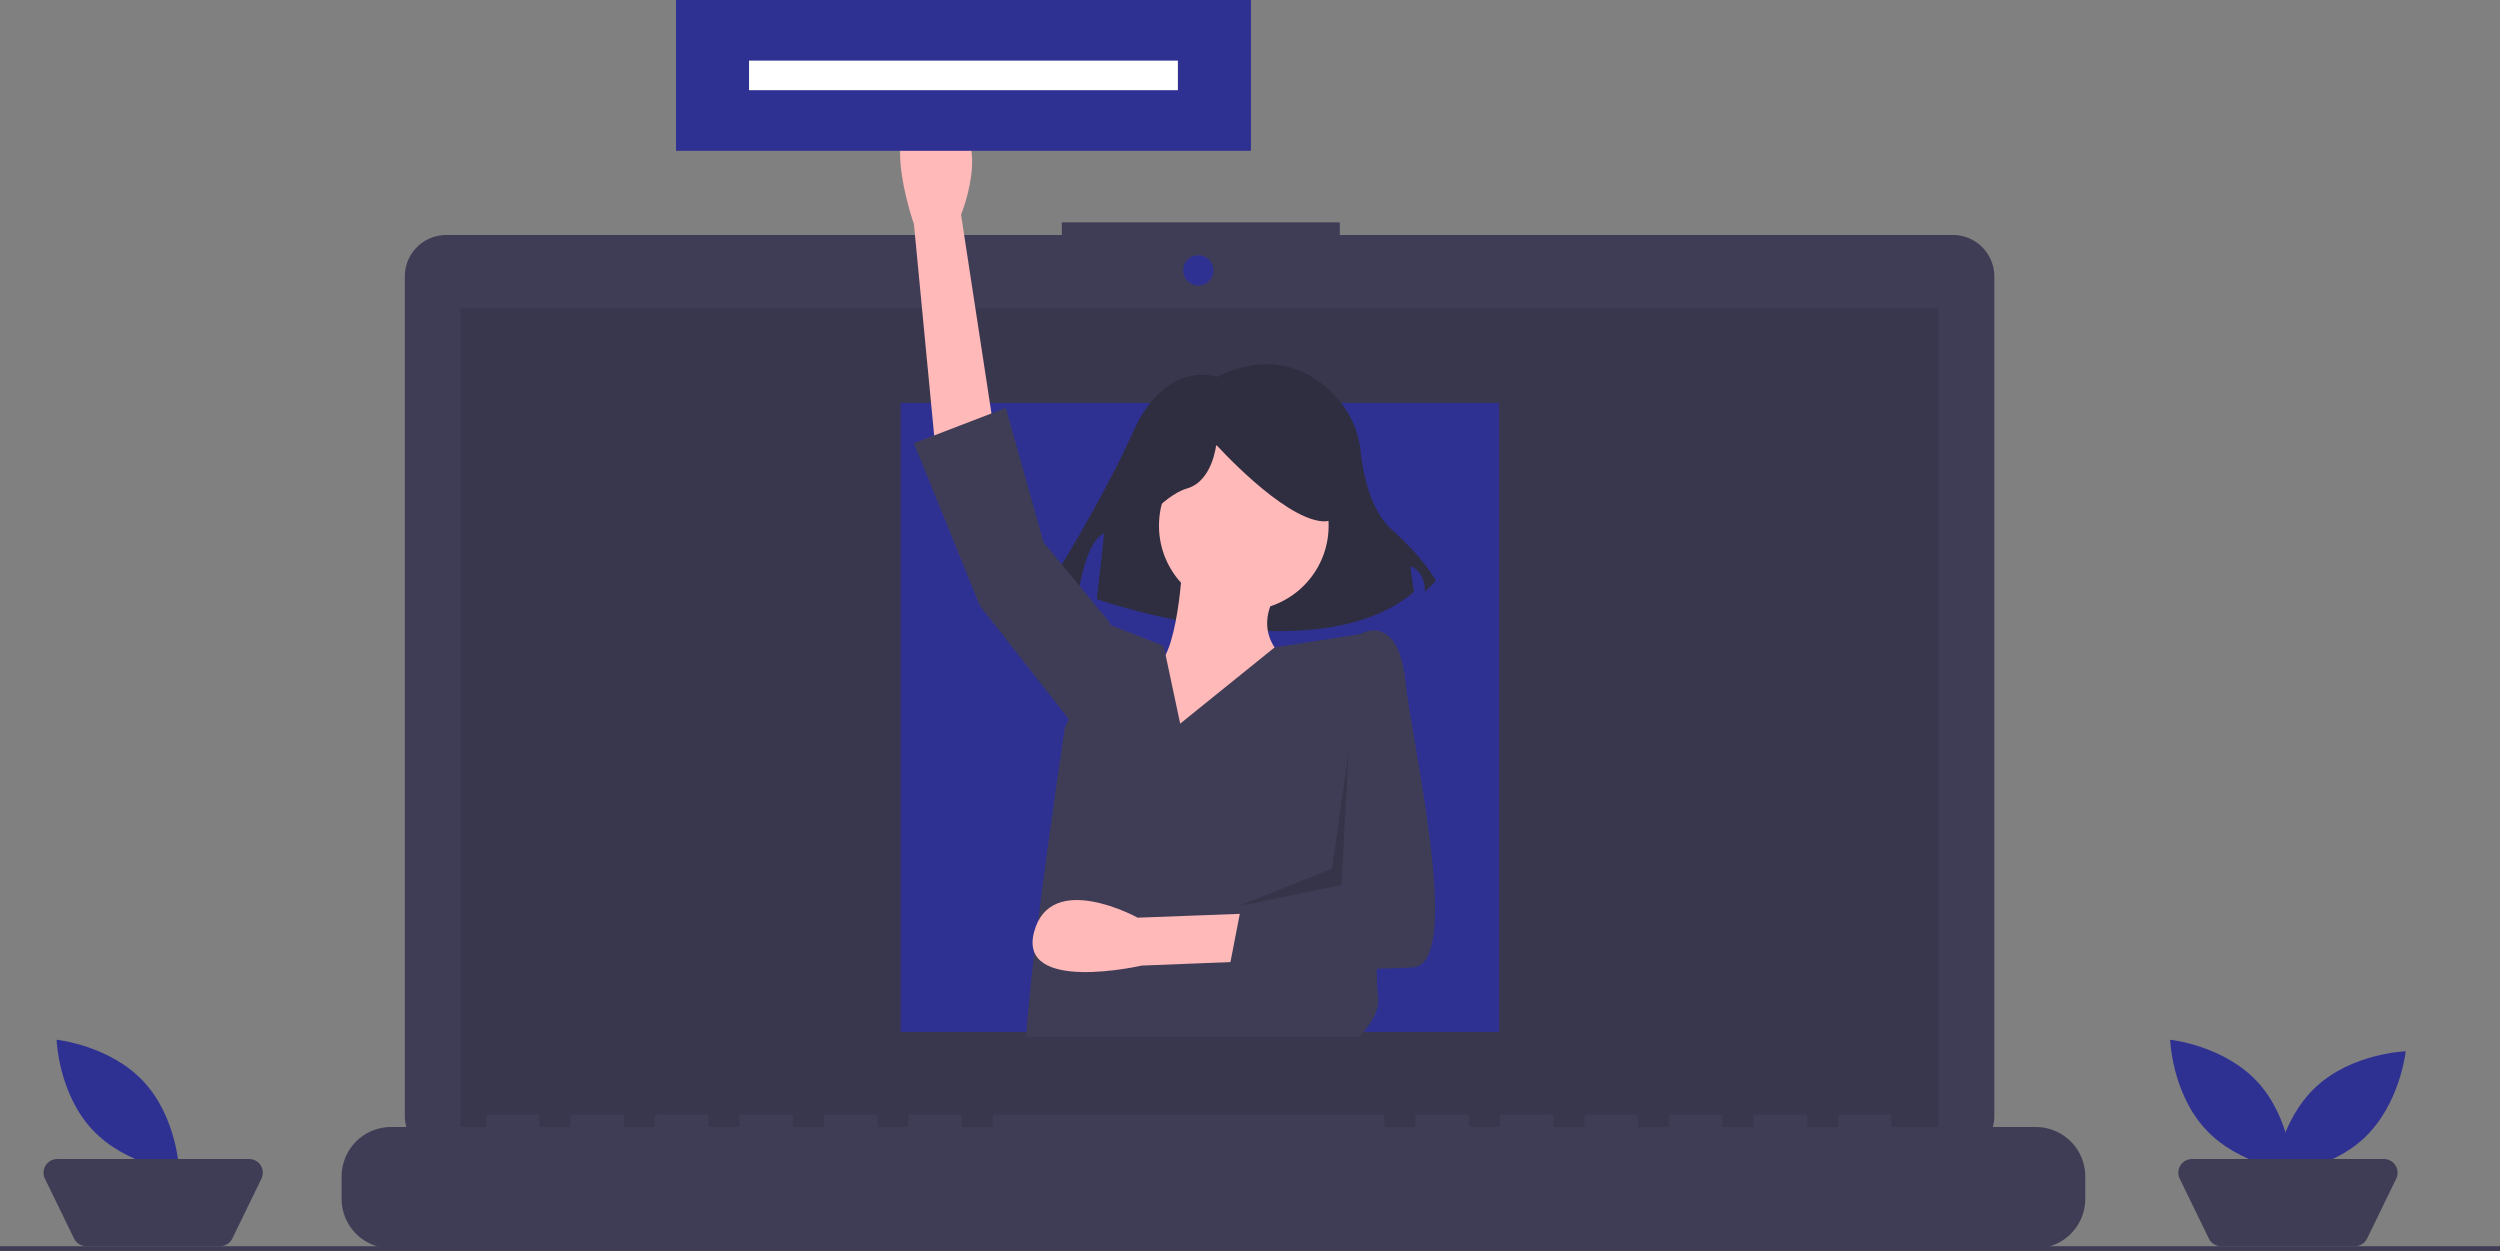<svg height="530.892" viewBox="0 0 1061 530.892" width="1061" xmlns="http://www.w3.org/2000/svg"><rect x="0" y="0" width="1061" height="530.892" fill="#808080" stroke="none"/><path d="m898.293 284.281h-260.17v-5.362h-117.971v5.362h-261.242a17.599 17.599 0 0 0 -17.599 17.599v356.252a17.599 17.599 0 0 0 17.599 17.599h639.383a17.599 17.599 0 0 0 17.599-17.599v-356.252a17.599 17.599 0 0 0 -17.599-17.599z" fill="#3f3d56" transform="translate(-69.5 -184.554)"/><path d="m195.406 130.828h627.391v353.913h-627.391z" opacity=".1"/><circle cx="508.565" cy="114.742" fill="#2e3192" r="6.435"/><path d="m933.507 662.86h-61.229v-4.412a.875.875 0 0 0 -.875-.875h-20.993a.875.875 0 0 0 -.875.875v4.412h-13.121v-4.412a.875.875 0 0 0 -.875-.875h-20.993a.875.875 0 0 0 -.875.875v4.412h-13.121v-4.412a.875.875 0 0 0 -.875-.875h-20.993a.875.875 0 0 0 -.875.875v4.412h-13.121v-4.412a.875.875 0 0 0 -.875-.875h-20.993a.875.875 0 0 0 -.875.875v4.412h-13.121v-4.412a.875.875 0 0 0 -.875-.875h-20.993a.875.875 0 0 0 -.875.875v4.412h-13.121v-4.412a.875.875 0 0 0 -.875-.875h-20.993a.875.875 0 0 0 -.875.875v4.412h-13.121v-4.412a.875.875 0 0 0 -.875-.875h-164.444a.875.875 0 0 0 -.875.875v4.412h-13.121v-4.412a.875.875 0 0 0 -.875-.875h-20.993a.875.875 0 0 0 -.875.875v4.412h-13.121v-4.412a.875.875 0 0 0 -.875-.875h-20.993a.875.875 0 0 0 -.875.875v4.412h-13.121v-4.412a.875.875 0 0 0 -.875-.875h-20.993a.875.875 0 0 0 -.875.875v4.412h-13.121v-4.412a.875.875 0 0 0 -.875-.875h-20.993a.875.875 0 0 0 -.875.875v4.412h-13.121v-4.412a.875.875 0 0 0 -.875-.875h-20.993a.875.875 0 0 0 -.875.875v4.412h-13.121v-4.412a.875.875 0 0 0 -.875-.875h-20.993a.875.875 0 0 0 -.875.875v4.412h-40.236a20.993 20.993 0 0 0 -20.993 20.993v9.492a20.993 20.993 0 0 0 20.993 20.993h698.014a20.993 20.993 0 0 0 20.993-20.993v-9.492a20.993 20.993 0 0 0 -20.993-20.993z" fill="#3f3d56" transform="translate(-69.5 -184.554)"/><path d="m382.209 171h254v267h-254z" fill="#2e3192"/><path d="m586.05 344.47s-21.658-7.735-35.581 23.205-35.581 64.975-35.581 64.975l12.376 3.094s3.094-21.658 10.829-24.752l-3.094 27.846s92.821 32.487 134.591-3.094l-1.547-10.829s6.188 1.547 6.188 10.829l4.641-4.641s-4.641-9.282-18.564-21.658c-9.139-8.123-12.279-23.577-13.358-33.24a40.224 40.224 0 0 0 -9.261-21.905c-9.253-10.723-26.112-22.121-51.638-9.83z" fill="#2f2e41" transform="translate(-69.5 -184.554)"/><path d="m466.371 373.661-9-94s-18-51 9-47 11 43 11 43l15 98z" fill="#ffb9b9" transform="translate(-69.5 -184.554)"/><circle cx="527.871" cy="223.107" fill="#ffb9b9" r="36"/><path d="m571.371 423.661s-2 41-12 44-38 36-25 46 88 3 88 3l-7-52s-16-11-3-30z" fill="#ffb9b9" transform="translate(-69.5 -184.554)"/><path d="m646.439 624.554h-141.4c.51-9.05 1.79-21.83 3.43-35.88.5-4.26 1.03-8.65 1.58-13.08 4.85-39.05 11.32-81.93 11.32-81.93l1.7-3.93 17.3-40.07.18.07 22.82 8.93.81 3.84 6.19 29.16 40.05-32.33 36.95-5.78 2.5-.39 4.5 42.5s-.2 9.5-.41 23.03c-.24 15.55-.5 36.43-.48 54.32.01 8.55.08 16.42.25 22.7.14 5.29.35 9.46.64 11.95.67 5.67-2.89 11.56-7.93 16.89z" fill="#3f3d56" transform="translate(-69.5 -184.554)"/><path d="m471.871 270.107-1-6-28-34-16-57-39 15 28 69 40 51z" fill="#3f3d56"/><path d="m550.077 411.966s12.376-17.017 23.205-20.111 12.376-18.564 12.376-18.564 27.846 30.94 44.864 32.487 1.547-37.129 1.547-37.129l-30.94-7.735-29.393 3.094-23.205 15.47z" fill="#2f2e41" transform="translate(-69.5 -184.554)"/><path d="m649.709 590.554-95.672 3.795s-52.72 12.068-45.667-14.3 43.974-6.026 43.974-6.026l99.071-3.729z" fill="#ffb9b9" transform="translate(-69.5 -184.554)"/><path d="m638.871 460.161 9-7s15-8 18 20 25 121 3 122-78 2-78 2l6-31 46-3z" fill="#3f3d56" transform="translate(-69.5 -184.554)"/><path d="m572.371 318.607-3 57-44 9 40-16z" opacity=".15"/><path d="m286.9 0h244v64h-244z" fill="#2e3192"/><path d="m0 528.892h1061v2h-1061z" fill="#3f3d56"/><g transform="translate(-69.5 -184.554)"><path d="m1027.457 643.582c14.376 15.426 15.119 38.1 15.119 38.1s-22.565-2.338-36.941-17.764-15.119-38.1-15.119-38.1 22.565 2.338 36.941 17.764z" fill="#2e3192"/><path d="m1072.714 667.661c-15.426 14.376-38.1 15.119-38.1 15.119s2.338-22.565 17.764-36.941 38.1-15.119 38.1-15.119-2.338 22.565-17.764 36.941z" fill="#2e3192"/><path d="m1068.88 713.446h-56.739a5.803 5.803 0 0 1 -5.219-3.265l-12.353-25.393a5.803 5.803 0 0 1 5.219-8.342h81.446a5.803 5.803 0 0 1 5.219 8.342l-12.353 25.393a5.803 5.803 0 0 1 -5.219 3.265z" fill="#3f3d56"/><path d="m130.457 643.582c14.376 15.426 15.119 38.1 15.119 38.1s-22.565-2.338-36.941-17.764-15.119-38.1-15.119-38.1 22.565 2.338 36.941 17.764z" fill="#2e3192"/><path d="m162.88 713.446h-56.739a5.803 5.803 0 0 1 -5.219-3.265l-12.353-25.393a5.803 5.803 0 0 1 5.219-8.342h81.446a5.803 5.803 0 0 1 5.219 8.342l-12.353 25.393a5.803 5.803 0 0 1 -5.219 3.265z" fill="#3f3d56"/></g><path d="m317.9 25.723h182v12.554h-182z" fill="#fff"/></svg>
